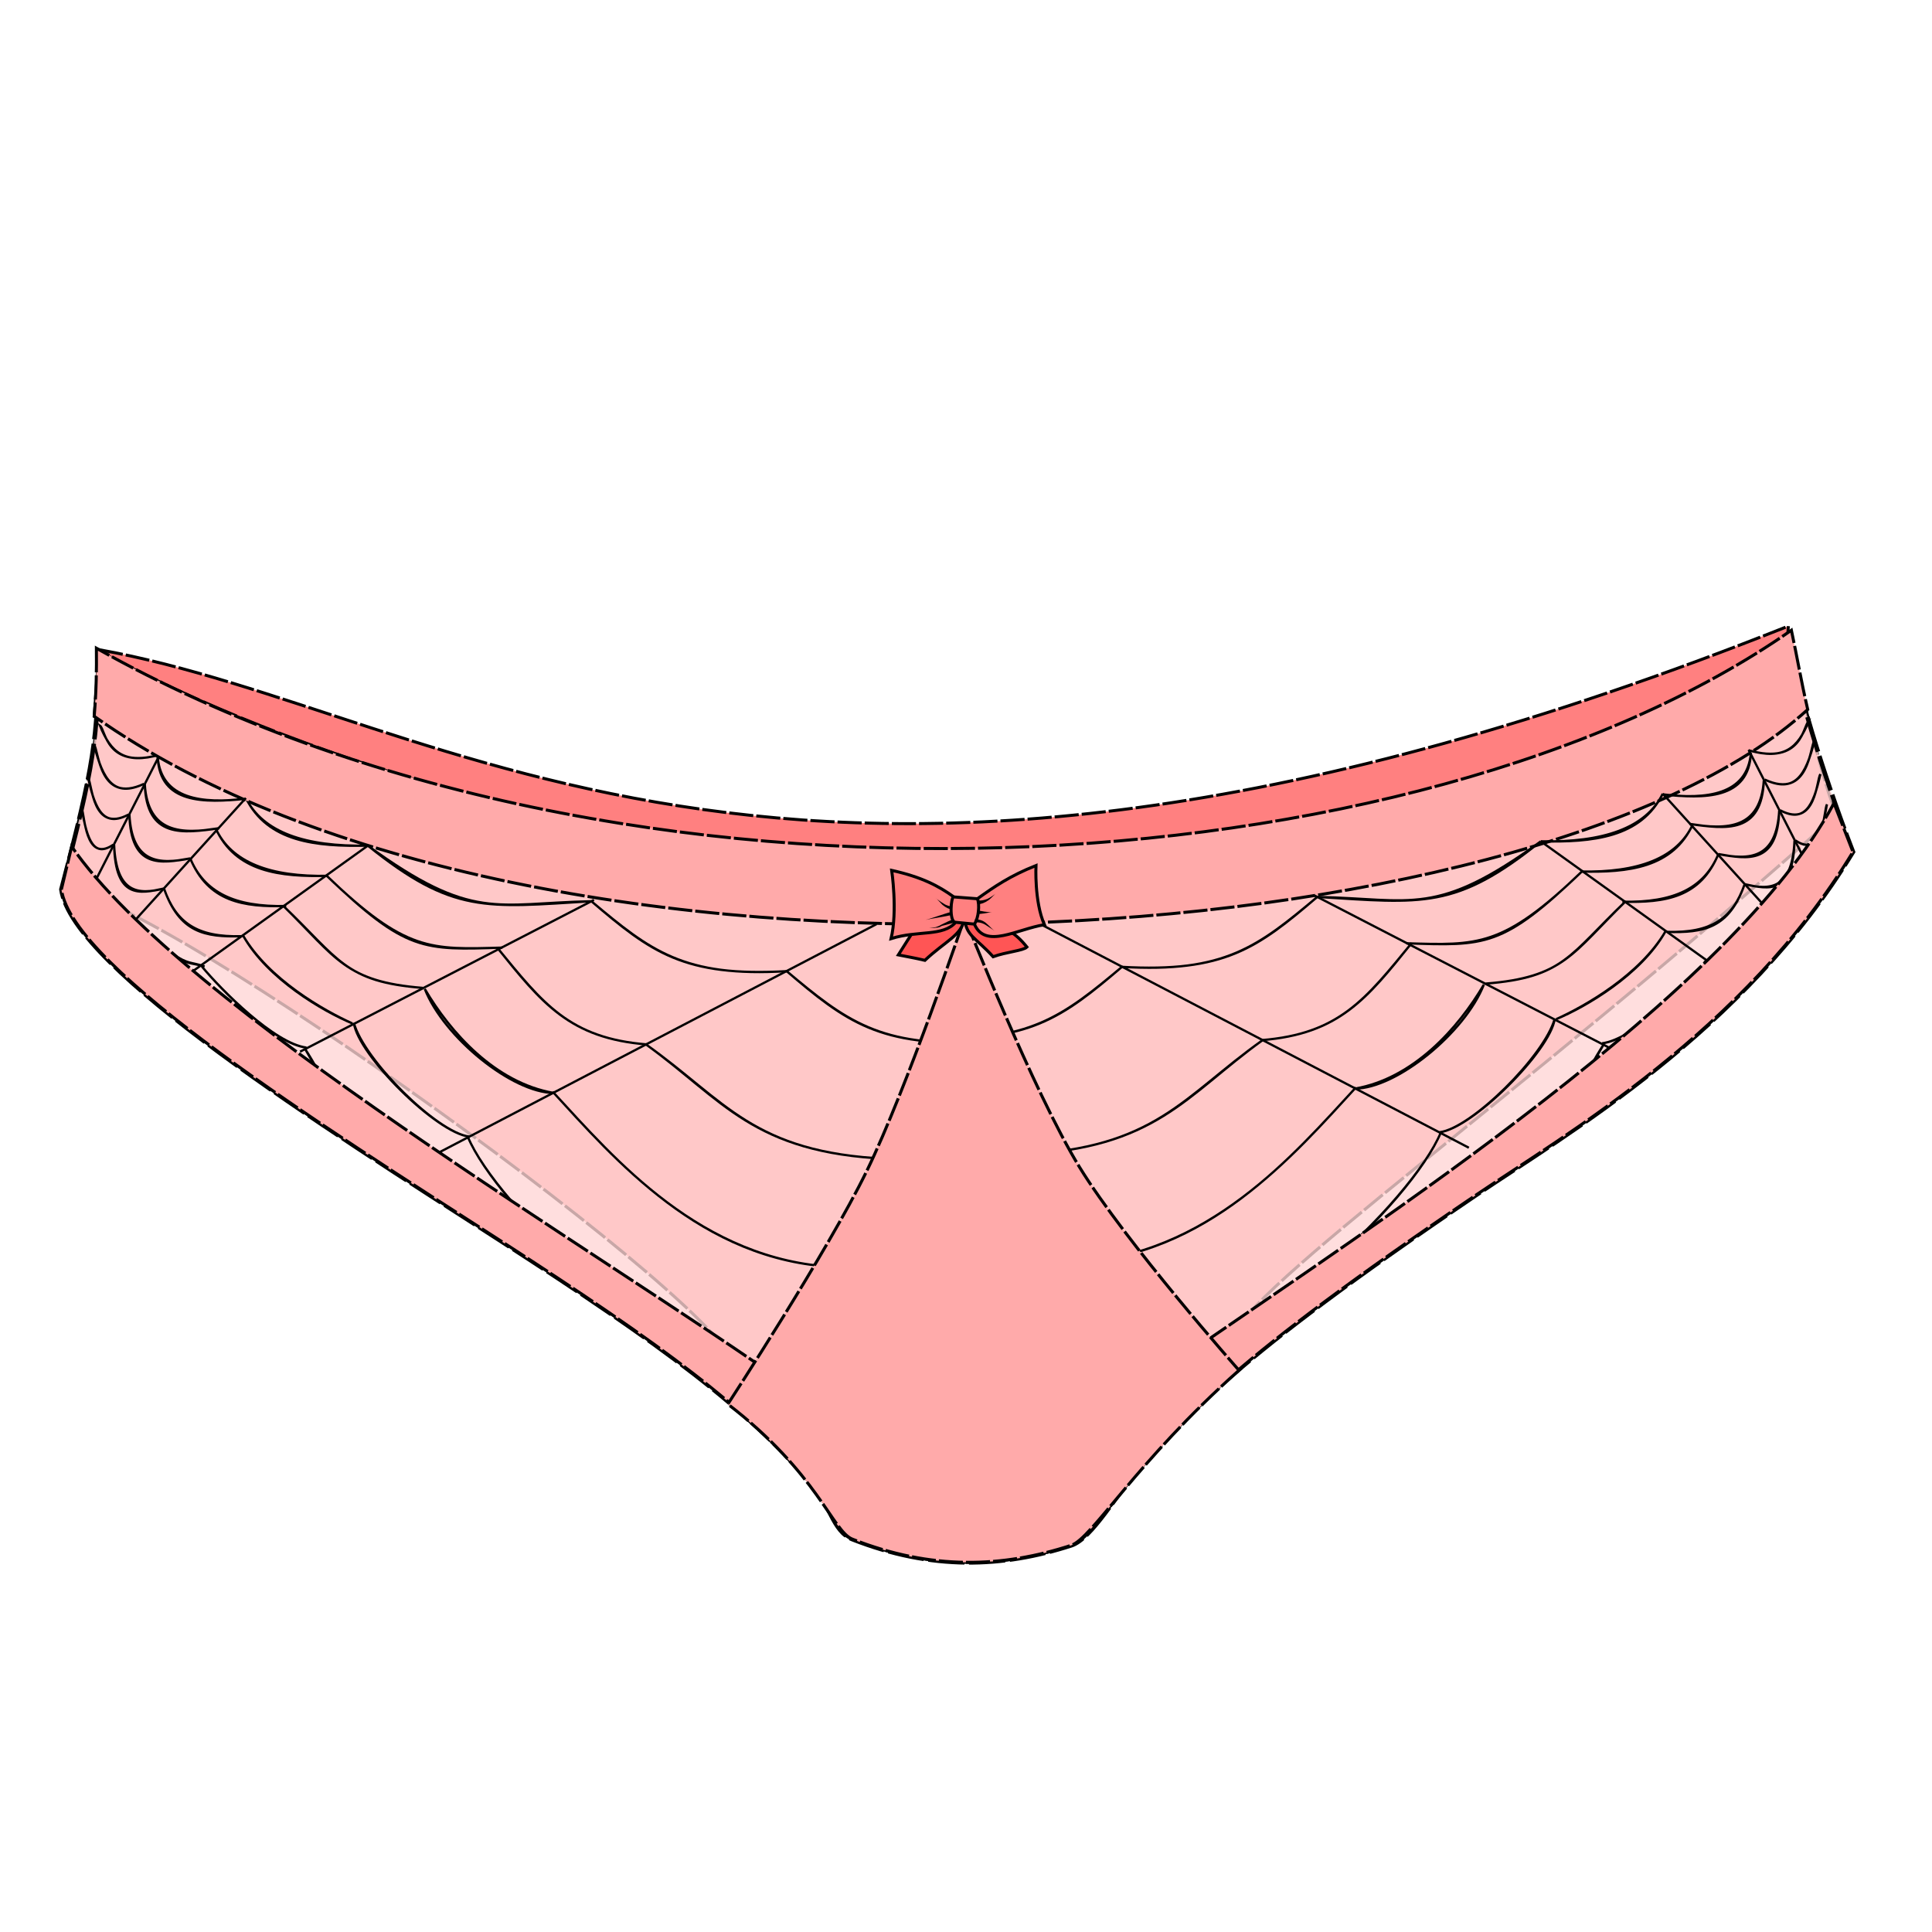 <?xml version="1.0" encoding="UTF-8" standalone="no"?>
<!-- Created with Inkscape (http://www.inkscape.org/) -->

<svg
   xmlns:osb="http://www.openswatchbook.org/uri/2009/osb"
   xmlns:dc="http://purl.org/dc/elements/1.1/"
   xmlns:cc="http://creativecommons.org/ns#"
   xmlns:rdf="http://www.w3.org/1999/02/22-rdf-syntax-ns#"
   xmlns:svg="http://www.w3.org/2000/svg"
   xmlns="http://www.w3.org/2000/svg"
   xmlns:sodipodi="http://sodipodi.sourceforge.net/DTD/sodipodi-0.dtd"
   xmlns:inkscape="http://www.inkscape.org/namespaces/inkscape"
   viewBox="0 0 256 256"
   id="svg4166"
   version="1.1"
   inkscape:version="0.92.3 (2405546, 2018-03-11)"
   sodipodi:docname="groin_spider_lace_panties.svg"
   inkscape:export-filename="G:\Games\WM\Resources\Fonts\Trainer\Lilith's Throne\groin__spider_lace_panties.png"
   inkscape:export-xdpi="96"
   inkscape:export-ydpi="96">
  <style
     id="style3">
    svg { cursor: default; }
  </style>
  <defs
     id="defs4168">
    <linearGradient
       id="linearGradient900"
       osb:paint="solid">
      <stop
         style="stop-color:#ffd5d5;stop-opacity:1;"
         offset="0"
         id="stop898" />
    </linearGradient>
    <inkscape:path-effect
       effect="powerstroke"
       id="path-effect4202"
       is_visible="true"
       offset_points="0,0.5"
       sort_points="true"
       interpolator_type="Linear"
       interpolator_beta="0.2"
       start_linecap_type="zerowidth"
       linejoin_type="round"
       miter_limit="4"
       end_linecap_type="zerowidth"
       cusp_linecap_type="round" />
    <inkscape:path-effect
       effect="powerstroke"
       id="path-effect4460-7-7"
       is_visible="true"
       offset_points="0,0.214"
       sort_points="true"
       interpolator_type="CubicBezierJohan"
       interpolator_beta="0.2"
       start_linecap_type="zerowidth"
       linejoin_type="round"
       miter_limit="4"
       end_linecap_type="zerowidth"
       cusp_linecap_type="round" />
    <inkscape:path-effect
       effect="powerstroke"
       id="path-effect4464-1"
       is_visible="true"
       offset_points="0,0.214"
       sort_points="true"
       interpolator_type="CubicBezierJohan"
       interpolator_beta="0.2"
       start_linecap_type="zerowidth"
       linejoin_type="round"
       miter_limit="4"
       end_linecap_type="zerowidth"
       cusp_linecap_type="round" />
    <inkscape:path-effect
       effect="powerstroke"
       id="path-effect4460-4"
       is_visible="true"
       offset_points="0,0.214"
       sort_points="true"
       interpolator_type="CubicBezierJohan"
       interpolator_beta="0.2"
       start_linecap_type="zerowidth"
       linejoin_type="round"
       miter_limit="4"
       end_linecap_type="zerowidth"
       cusp_linecap_type="round" />
    <inkscape:path-effect
       effect="powerstroke"
       id="path-effect4456-2"
       is_visible="true"
       offset_points="0,0.214"
       sort_points="true"
       interpolator_type="CubicBezierJohan"
       interpolator_beta="0.2"
       start_linecap_type="zerowidth"
       linejoin_type="round"
       miter_limit="4"
       end_linecap_type="zerowidth"
       cusp_linecap_type="round" />
    <inkscape:path-effect
       effect="powerstroke"
       id="path-effect4452-1"
       is_visible="true"
       offset_points="0,0.214"
       sort_points="true"
       interpolator_type="CubicBezierJohan"
       interpolator_beta="0.2"
       start_linecap_type="zerowidth"
       linejoin_type="round"
       miter_limit="4"
       end_linecap_type="zerowidth"
       cusp_linecap_type="round" />
    <inkscape:path-effect
       effect="powerstroke"
       id="path-effect4448-1"
       is_visible="true"
       offset_points="0,0.214"
       sort_points="true"
       interpolator_type="CubicBezierJohan"
       interpolator_beta="0.2"
       start_linecap_type="zerowidth"
       linejoin_type="round"
       miter_limit="4"
       end_linecap_type="zerowidth"
       cusp_linecap_type="round" />
  </defs>
  <sodipodi:namedview
     id="base"
     pagecolor="#ffffff"
     bordercolor="#666666"
     borderopacity="1.0"
     inkscape:pageopacity="0.0"
     inkscape:pageshadow="2"
     inkscape:zoom="2.8"
     inkscape:cx="133.81442"
     inkscape:cy="85.980855"
     inkscape:document-units="px"
     inkscape:current-layer="layer1"
     showgrid="false"
     units="px"
     inkscape:window-width="1366"
     inkscape:window-height="745"
     inkscape:window-x="-8"
     inkscape:window-y="-8"
     inkscape:window-maximized="1"
     inkscape:snap-nodes="false" />
  <g
     inkscape:label="Layer 1"
     inkscape:groupmode="layer"
     id="layer1"
     transform="translate(0,-796.362)"
     style="display:inline">
    <path
       style="fill:#ff8080;fill-opacity:0.784;fill-rule:evenodd;stroke:#000000;stroke-width:0.4;stroke-linecap:butt;stroke-linejoin:miter;stroke-miterlimit:4;stroke-dasharray:3.2, 0.4;stroke-dashoffset:0;stroke-opacity:1"
       d="m 8.214,913.969 c 13.143,1.08 89.589,56.189 89.457,64.085 l 65.119,-3.815 c 3.107,-7.985 37.068,-31.135 80.602,-69.913 -1.861,-4.374 -3.033,-10.125 -4.464,-15.357 -87.041,45.68 -177.737,25.245 -225.841,1.178 -0.802,8.528 -2.947,16.098 -4.874,23.822 z"
       id="path4205"
       inkscape:connector-curvature="0"
       sodipodi:nodetypes="ccccccc" />
    <path
       style="fill:#ff8080;fill-rule:evenodd;stroke:#000000;stroke-width:0.4;stroke-linecap:butt;stroke-linejoin:miter;stroke-miterlimit:4;stroke-dasharray:3.2, 0.4;stroke-dashoffset:0;stroke-opacity:1"
       d="m 13.125,882.451 c 46.529,8.312 92.285,49.193 223.839,-3.125 l -0.536,8.571 C 170.113,928.276 92.609,924.22 12.485,891.274 Z"
       id="path4159"
       inkscape:connector-curvature="0"
       sodipodi:nodetypes="ccccc" />
    <path
       style="fill:#ffd5d5;fill-opacity:0.784;fill-rule:evenodd;stroke:#000000;stroke-width:0.6;stroke-linecap:butt;stroke-linejoin:miter;stroke-miterlimit:4;stroke-dasharray:4.8, 0.6;stroke-opacity:1;stroke-dashoffset:0"
       d="m 236.696,880.942 c 1.778,7.135 4.361,16.708 8.833,28.301 -14.465,23.828 -38.062,37.412 -50.038,45.527 -33.005,22.363 -37.6,28.68 -44.532,36.204 -2.938,3.201 -6.267,9.258 -9.011,10.15 -9.101,2.957 -18.464,3.333 -29.016,-0.82 -2.618,-1.03 -3.043,-4.873 -5.327,-7.261 C 98.745,982.804 88.565,975.107 65.913,960.503 43.266,945.903 9.574,924.753 8.136,914.209 c 4.344,-16.579 4.825,-19.814 4.933,-31.479 26.619,14.314 63.074,24.771 93.932,27.376 28.059,2.369 50.625,-2.281 73.613,-6.316 28.078,-4.928 49.681,-13.35 56.082,-22.848 z"
       id="path4196"
       inkscape:connector-curvature="0"
       sodipodi:nodetypes="ccscsscsccssc" />
    <path
       style="fill:none;stroke:#000000;stroke-width:0.3;stroke-linecap:butt;stroke-linejoin:miter;stroke-miterlimit:4;stroke-dasharray:none;stroke-opacity:1"
       d="m 48.74,908.415 c 13.888,10.088 16.981,7.632 29.575,7.367 -13.911,0.859 -18.31,1.7 -29.575,-7.367 z"
       id="path858"
       inkscape:connector-curvature="0"
       sodipodi:nodetypes="ccc" />
    <path
       style="fill:none;stroke:#000000;stroke-width:0.3;stroke-linecap:butt;stroke-linejoin:miter;stroke-opacity:1;stroke-miterlimit:4;stroke-dasharray:none"
       d="m 32.577,902.102 c 2.902,5.833 9.273,6.462 16.162,6.313 -8.3,0.161 -13.921,-1.762 -16.162,-6.313 z"
       id="path860"
       inkscape:connector-curvature="0"
       sodipodi:nodetypes="ccc" />
    <path
       style="fill:none;stroke:#000000;stroke-width:0.3;stroke-linecap:butt;stroke-linejoin:miter;stroke-miterlimit:4;stroke-dasharray:none;stroke-opacity:1"
       d="m 20.898,896.707 c 0.484,5.557 5.877,6.202 11.68,5.486 -5.541,0.594 -11.398,0.684 -11.68,-5.486 z"
       id="path862"
       inkscape:connector-curvature="0"
       sodipodi:nodetypes="ccc" />
    <path
       style="fill:none;stroke:#000000;stroke-width:0.3;stroke-linecap:butt;stroke-linejoin:miter;stroke-opacity:1;stroke-miterlimit:4;stroke-dasharray:none"
       d="m 13.243,892.513 c 1.427,3.494 3.186,5.206 7.97,3.837 -7.161,2.045 -7.207,-3.307 -7.97,-3.837 z"
       id="path864"
       inkscape:connector-curvature="0"
       sodipodi:nodetypes="ccc" />
    <path
       style="fill:none;stroke:#000000;stroke-width:0.3;stroke-linecap:butt;stroke-linejoin:miter;stroke-opacity:1;stroke-miterlimit:4;stroke-dasharray:none"
       d="m 12.759,912.836 8.448,-16.543 v 0 z"
       id="path850"
       inkscape:connector-curvature="0" />
    <path
       sodipodi:nodetypes="ccc"
       inkscape:connector-curvature="0"
       id="path898"
       d="m 58.273,949.016 57.879,-30.21 z"
       style="fill:none;stroke:#000000;stroke-width:0.3;stroke-linecap:butt;stroke-linejoin:miter;stroke-opacity:1;stroke-miterlimit:4;stroke-dasharray:none" />
    <path
       sodipodi:nodetypes="ccc"
       inkscape:connector-curvature="0"
       id="path912"
       d="m 73.237,941.022 c 8.305,8.994 19.702,22.433 37.472,23.223 -17.788,-0.822 -29.327,-14.358 -37.472,-23.223 z"
       style="fill:none;stroke:#000000;stroke-width:0.3;stroke-linecap:butt;stroke-linejoin:miter;stroke-opacity:1;stroke-miterlimit:4;stroke-dasharray:none" />
    <path
       style="fill:none;stroke:#000000;stroke-width:0.3;stroke-linecap:butt;stroke-linejoin:miter;stroke-opacity:1;stroke-miterlimit:4;stroke-dasharray:none"
       d="m 85.615,934.769 c 10.199,7.353 14.146,14.351 31.916,15.142 -17.788,-0.822 -21.372,-7.666 -31.916,-15.142 z"
       id="path910"
       inkscape:connector-curvature="0"
       sodipodi:nodetypes="ccc" />
    <path
       style="fill:none;stroke:#000000;stroke-width:0.3;stroke-linecap:butt;stroke-linejoin:miter;stroke-miterlimit:4;stroke-dasharray:none;stroke-opacity:1"
       d="m 104.183,925.002 c 7.953,6.805 12.498,10.158 26.102,9.387 -13.716,0.841 -18.316,-2.874 -26.102,-9.387 z"
       id="path908"
       inkscape:connector-curvature="0"
       sodipodi:nodetypes="ccc" />
    <path
       style="fill:none;stroke:#000000;stroke-width:0.3;stroke-linecap:butt;stroke-linejoin:miter;stroke-opacity:1;stroke-miterlimit:4;stroke-dasharray:none"
       d="m 40.406,935.315 c 5.679,9.709 6.635,14.573 16.136,14.308 -10.494,0.859 -10.921,-6.251 -16.136,-14.308 z"
       id="path902"
       inkscape:connector-curvature="0"
       sodipodi:nodetypes="ccc" />
    <path
       style="fill:none;stroke:#000000;stroke-width:0.3;stroke-linecap:butt;stroke-linejoin:miter;stroke-opacity:1;stroke-miterlimit:4;stroke-dasharray:none"
       d="m 22.812,922.745 c 2.261,1.458 2.282,1.016 4.302,1.671 -2.062,-0.553 -2.134,-0.155 -4.302,-1.671 z"
       id="path886"
       inkscape:connector-curvature="0"
       sodipodi:nodetypes="ccc" />
    <path
       style="fill:none;stroke:#000000;stroke-width:0.3;stroke-linecap:butt;stroke-linejoin:miter;stroke-opacity:1;stroke-miterlimit:4;stroke-dasharray:none"
       d="m 26.738,924.415 c 2.601,3.124 9.626,10.221 13.877,10.76 -4.319,-0.481 -11.402,-7.764 -13.877,-10.76 z"
       id="path894"
       inkscape:connector-curvature="0"
       sodipodi:nodetypes="ccc" />
    <path
       style="fill:none;stroke:#000000;stroke-width:0.3;stroke-linecap:butt;stroke-linejoin:miter;stroke-miterlimit:4;stroke-dasharray:none;stroke-opacity:1"
       d="m 61.999,947.02 c 3.759,8.994 25.131,30.451 42.902,31.242 -17.824,-0.826 -39.275,-22.524 -42.902,-31.242 z"
       id="path914"
       inkscape:connector-curvature="0"
       sodipodi:nodetypes="ccc" />
    <path
       style="fill:#ffaaaa;fill-rule:evenodd;stroke:#000000;stroke-width:0.4;stroke-linecap:butt;stroke-linejoin:miter;stroke-miterlimit:4;stroke-dasharray:3.2, 0.4;stroke-dashoffset:0;stroke-opacity:1"
       d="m 12.773,882.251 c 0.029,2.873 -0.001,5.519 -0.288,9.024 58.624,41.447 191.028,32 227.047,-0.901 -0.916,-3.97 -1.419,-7.066 -2.164,-10.505 -49.021,34.304 -154.656,41.729 -224.595,2.382 z"
       id="path4157"
       inkscape:connector-curvature="0"
       sodipodi:nodetypes="ccccc" />
    <path
       sodipodi:nodetypes="ccc"
       inkscape:connector-curvature="0"
       id="path916"
       d="m 204.164,907.844 c -13.888,10.088 -16.981,7.632 -29.575,7.367 13.911,0.859 18.31,1.7 29.575,-7.367 z"
       style="fill:none;stroke:#000000;stroke-width:0.3;stroke-linecap:butt;stroke-linejoin:miter;stroke-miterlimit:4;stroke-dasharray:none;stroke-opacity:1" />
    <path
       sodipodi:nodetypes="ccc"
       inkscape:connector-curvature="0"
       id="path918"
       d="m 220.326,901.531 c -2.902,5.833 -9.273,6.462 -16.162,6.313 8.3,0.161 13.921,-1.762 16.162,-6.313 z"
       style="fill:none;stroke:#000000;stroke-width:0.3;stroke-linecap:butt;stroke-linejoin:miter;stroke-miterlimit:4;stroke-dasharray:none;stroke-opacity:1" />
    <path
       style="fill:none;stroke:#000000;stroke-width:0.3;stroke-linecap:butt;stroke-linejoin:miter;stroke-opacity:1;stroke-miterlimit:4;stroke-dasharray:none"
       d="M 39.764,935.713 78.702,915.604 Z"
       id="path844"
       inkscape:connector-curvature="0"
       sodipodi:nodetypes="ccc" />
    <path
       style="fill:none;stroke:#000000;stroke-width:0.3;stroke-linecap:butt;stroke-linejoin:miter;stroke-opacity:1;stroke-miterlimit:4;stroke-dasharray:none"
       d="M 25.506,925.083 48.74,908.415 Z"
       id="path846"
       inkscape:connector-curvature="0" />
    <path
       style="fill:none;stroke:#000000;stroke-width:0.3;stroke-linecap:butt;stroke-linejoin:miter;stroke-opacity:1;stroke-miterlimit:4;stroke-dasharray:none"
       d="M 17.93,918.264 32.577,902.102 Z"
       id="path848"
       inkscape:connector-curvature="0" />
    <path
       sodipodi:nodetypes="ccc"
       inkscape:connector-curvature="0"
       id="path868"
       d="m 12.458,895.017 c 1.184,4.746 2.644,7.071 6.615,5.211 -5.943,2.777 -5.982,-4.492 -6.615,-5.211 z"
       style="fill:none;stroke:#000000;stroke-width:0.3;stroke-linecap:butt;stroke-linejoin:miter;stroke-opacity:1;stroke-miterlimit:4;stroke-dasharray:none" />
    <path
       style="fill:none;stroke:#000000;stroke-width:0.3;stroke-linecap:butt;stroke-linejoin:miter;stroke-opacity:1;stroke-miterlimit:4;stroke-dasharray:none"
       d="m 11.699,899.527 c 0.956,4.341 2.134,6.469 5.339,4.767 -4.797,2.54 -4.827,-4.109 -5.339,-4.767 z"
       id="path870"
       inkscape:connector-curvature="0"
       sodipodi:nodetypes="ccc" />
    <path
       sodipodi:nodetypes="ccc"
       inkscape:connector-curvature="0"
       id="path872"
       d="m 10.829,903.527 c 0.748,4.341 1.67,6.469 4.177,4.767 -3.753,2.54 -3.777,-4.109 -4.177,-4.767 z"
       style="fill:none;stroke:#000000;stroke-width:0.3;stroke-linecap:butt;stroke-linejoin:miter;stroke-opacity:1;stroke-miterlimit:4;stroke-dasharray:none" />
    <path
       sodipodi:nodetypes="ccc"
       inkscape:connector-curvature="0"
       id="path874"
       d="m 19.184,900.294 c 0.419,6.479 4.82,6.643 9.851,5.808 -4.803,0.693 -9.606,1.386 -9.851,-5.808 z"
       style="fill:none;stroke:#000000;stroke-width:0.3;stroke-linecap:butt;stroke-linejoin:miter;stroke-opacity:1;stroke-miterlimit:4;stroke-dasharray:none" />
    <path
       style="fill:none;stroke:#000000;stroke-width:0.3;stroke-linecap:butt;stroke-linejoin:miter;stroke-opacity:1;stroke-miterlimit:4;stroke-dasharray:none"
       d="m 17.146,904.294 c 0.343,6.479 3.942,6.643 8.056,5.808 -3.928,0.693 -7.856,1.386 -8.056,-5.808 z"
       id="path876"
       inkscape:connector-curvature="0"
       sodipodi:nodetypes="ccc" />
    <path
       sodipodi:nodetypes="ccc"
       inkscape:connector-curvature="0"
       id="path878"
       d="m 15.12,908.294 c 0.28,6.479 3.216,6.643 6.572,5.808 -3.204,0.693 -6.409,1.386 -6.572,-5.808 z"
       style="fill:none;stroke:#000000;stroke-width:0.3;stroke-linecap:butt;stroke-linejoin:miter;stroke-opacity:1;stroke-miterlimit:4;stroke-dasharray:none" />
    <path
       sodipodi:nodetypes="ccc"
       inkscape:connector-curvature="0"
       id="path880"
       d="m 28.565,906.102 c 2.676,5.833 8.551,6.462 14.903,6.313 -7.654,0.161 -12.837,-1.762 -14.903,-6.313 z"
       style="fill:none;stroke:#000000;stroke-width:0.3;stroke-linecap:butt;stroke-linejoin:miter;stroke-opacity:1;stroke-miterlimit:4;stroke-dasharray:none" />
    <path
       style="fill:none;stroke:#000000;stroke-width:0.3;stroke-linecap:butt;stroke-linejoin:miter;stroke-miterlimit:4;stroke-dasharray:none;stroke-opacity:1"
       d="m 25.181,910.039 c 2.401,5.833 7.042,6.525 12.743,6.377 -6.869,0.161 -10.888,-1.825 -12.743,-6.377 z"
       id="path882"
       inkscape:connector-curvature="0"
       sodipodi:nodetypes="ccc" />
    <path
       sodipodi:nodetypes="ccc"
       inkscape:connector-curvature="0"
       id="path884"
       d="m 21.731,914.102 c 2.062,5.833 5.39,6.462 10.286,6.313 -5.899,0.161 -8.693,-1.762 -10.286,-6.313 z"
       style="fill:none;stroke:#000000;stroke-width:0.3;stroke-linecap:butt;stroke-linejoin:miter;stroke-miterlimit:4;stroke-dasharray:none;stroke-opacity:1" />
    <path
       sodipodi:nodetypes="ccc"
       inkscape:connector-curvature="0"
       id="path888"
       d="m 43.299,912.415 c 10.477,10.088 13.769,9.775 23.27,9.51 -10.494,0.353 -12.752,0.567 -23.27,-9.51 z"
       style="fill:none;stroke:#000000;stroke-width:0.3;stroke-linecap:butt;stroke-linejoin:miter;stroke-miterlimit:4;stroke-dasharray:none;stroke-opacity:1" />
    <path
       style="fill:none;stroke:#000000;stroke-width:0.3;stroke-linecap:butt;stroke-linejoin:miter;stroke-miterlimit:4;stroke-dasharray:none;stroke-opacity:1"
       d="m 37.491,916.352 c 7.438,7.1 8.22,10.121 18.541,10.912 -10.331,-0.822 -11.407,-3.941 -18.541,-10.912 z"
       id="path890"
       inkscape:connector-curvature="0"
       sodipodi:nodetypes="ccc" />
    <path
       sodipodi:nodetypes="ccc"
       inkscape:connector-curvature="0"
       id="path892"
       d="m 32.223,920.352 c 3.211,5.713 10.593,10.017 14.482,11.626 -3.851,-1.731 -11.099,-5.863 -14.482,-11.626 z"
       style="fill:none;stroke:#000000;stroke-width:0.3;stroke-linecap:butt;stroke-linejoin:miter;stroke-miterlimit:4;stroke-dasharray:none;stroke-opacity:1" />
    <path
       sodipodi:nodetypes="ccc"
       inkscape:connector-curvature="0"
       id="path896"
       d="m 46.889,931.91 c 1.338,4.891 11.015,14.515 15.266,15.053 C 57.835,946.483 47.469,936.169 46.889,931.91 Z"
       style="fill:none;stroke:#000000;stroke-width:0.3;stroke-linecap:butt;stroke-linejoin:miter;stroke-miterlimit:4;stroke-dasharray:none;stroke-opacity:1" />
    <path
       sodipodi:nodetypes="ccc"
       inkscape:connector-curvature="0"
       id="path900"
       d="m 78.361,915.784 c 7.953,6.805 12.309,10.031 25.913,9.261 -13.716,0.841 -18.126,-2.747 -25.913,-9.261 z"
       style="fill:none;stroke:#000000;stroke-width:0.3;stroke-linecap:butt;stroke-linejoin:miter;stroke-miterlimit:4;stroke-dasharray:none;stroke-opacity:1" />
    <path
       sodipodi:nodetypes="ccc"
       inkscape:connector-curvature="0"
       id="path904"
       d="m 65.85,921.89 c 5.923,7.353 9.609,12.079 19.93,12.869 -10.331,-0.822 -13.806,-5.393 -19.93,-12.869 z"
       style="fill:none;stroke:#000000;stroke-width:0.3;stroke-linecap:butt;stroke-linejoin:miter;stroke-opacity:1;stroke-miterlimit:4;stroke-dasharray:none" />
    <path
       style="fill:none;stroke:#000000;stroke-width:0.3;stroke-linecap:butt;stroke-linejoin:miter;stroke-miterlimit:4;stroke-dasharray:none;stroke-opacity:1"
       d="m 56.288,927.405 c 2.52,6.404 11.593,13.751 17.07,13.773 -7.765,-1.352 -13.687,-8.01 -17.07,-13.773 z"
       id="path906"
       inkscape:connector-curvature="0"
       sodipodi:nodetypes="ccc" />
    <path
       sodipodi:nodetypes="ccc"
       inkscape:connector-curvature="0"
       id="path920"
       d="m 232.006,896.135 c -0.484,5.557 -5.877,6.202 -11.68,5.486 5.541,0.594 11.398,0.684 11.68,-5.486 z"
       style="fill:none;stroke:#000000;stroke-width:0.3;stroke-linecap:butt;stroke-linejoin:miter;stroke-miterlimit:4;stroke-dasharray:none;stroke-opacity:1" />
    <path
       sodipodi:nodetypes="ccc"
       inkscape:connector-curvature="0"
       id="path922"
       d="m 239.661,891.942 c -1.427,3.494 -3.186,5.206 -7.97,3.837 7.161,2.045 7.207,-3.307 7.97,-3.837 z"
       style="fill:none;stroke:#000000;stroke-width:0.3;stroke-linecap:butt;stroke-linejoin:miter;stroke-miterlimit:4;stroke-dasharray:none;stroke-opacity:1" />
    <path
       inkscape:connector-curvature="0"
       id="path924"
       d="m 240.145,912.264 -8.448,-16.543 v 0 z"
       style="fill:none;stroke:#000000;stroke-width:0.3;stroke-linecap:butt;stroke-linejoin:miter;stroke-miterlimit:4;stroke-dasharray:none;stroke-opacity:1" />
    <path
       style="fill:none;stroke:#000000;stroke-width:0.3;stroke-linecap:butt;stroke-linejoin:miter;stroke-miterlimit:4;stroke-dasharray:none;stroke-opacity:1"
       d="m 194.631,948.445 -57.879,-30.21 z"
       id="path926"
       inkscape:connector-curvature="0"
       sodipodi:nodetypes="ccc" />
    <path
       style="fill:none;stroke:#000000;stroke-width:0.3;stroke-linecap:butt;stroke-linejoin:miter;stroke-miterlimit:4;stroke-dasharray:none;stroke-opacity:1"
       d="m 179.667,940.451 c -8.305,8.994 -19.702,22.433 -37.472,23.223 17.788,-0.822 29.327,-14.358 37.472,-23.223 z"
       id="path928"
       inkscape:connector-curvature="0"
       sodipodi:nodetypes="ccc" />
    <path
       sodipodi:nodetypes="ccc"
       inkscape:connector-curvature="0"
       id="path930"
       d="m 167.289,934.198 c -10.199,7.353 -14.146,14.351 -31.916,15.142 17.788,-0.822 21.372,-7.666 31.916,-15.142 z"
       style="fill:none;stroke:#000000;stroke-width:0.3;stroke-linecap:butt;stroke-linejoin:miter;stroke-miterlimit:4;stroke-dasharray:none;stroke-opacity:1" />
    <path
       sodipodi:nodetypes="ccc"
       inkscape:connector-curvature="0"
       id="path932"
       d="m 148.721,924.43 c -7.953,6.805 -12.498,10.158 -26.102,9.387 13.716,0.841 18.316,-2.874 26.102,-9.387 z"
       style="fill:none;stroke:#000000;stroke-width:0.3;stroke-linecap:butt;stroke-linejoin:miter;stroke-miterlimit:4;stroke-dasharray:none;stroke-opacity:1" />
    <path
       sodipodi:nodetypes="ccc"
       inkscape:connector-curvature="0"
       id="path934"
       d="m 212.498,934.744 c -5.679,9.709 -6.635,14.573 -16.136,14.308 10.494,0.859 10.921,-6.251 16.136,-14.308 z"
       style="fill:none;stroke:#000000;stroke-width:0.3;stroke-linecap:butt;stroke-linejoin:miter;stroke-miterlimit:4;stroke-dasharray:none;stroke-opacity:1" />
    <path
       sodipodi:nodetypes="ccc"
       inkscape:connector-curvature="0"
       id="path936"
       d="m 230.091,922.173 c -2.261,1.458 -2.282,1.016 -4.302,1.671 2.062,-0.553 2.134,-0.155 4.302,-1.671 z"
       style="fill:none;stroke:#000000;stroke-width:0.3;stroke-linecap:butt;stroke-linejoin:miter;stroke-miterlimit:4;stroke-dasharray:none;stroke-opacity:1" />
    <path
       sodipodi:nodetypes="ccc"
       inkscape:connector-curvature="0"
       id="path938"
       d="m 226.166,923.844 c -2.601,3.124 -9.626,10.221 -13.877,10.76 4.319,-0.481 11.402,-7.764 13.877,-10.76 z"
       style="fill:none;stroke:#000000;stroke-width:0.3;stroke-linecap:butt;stroke-linejoin:miter;stroke-miterlimit:4;stroke-dasharray:none;stroke-opacity:1" />
    <path
       sodipodi:nodetypes="ccc"
       inkscape:connector-curvature="0"
       id="path940"
       d="m 190.905,946.448 c -3.759,8.994 -25.131,30.451 -42.902,31.242 17.824,-0.826 39.275,-22.524 42.902,-31.242 z"
       style="fill:none;stroke:#000000;stroke-width:0.3;stroke-linecap:butt;stroke-linejoin:miter;stroke-miterlimit:4;stroke-dasharray:none;stroke-opacity:1" />
    <path
       sodipodi:nodetypes="ccc"
       inkscape:connector-curvature="0"
       id="path942"
       d="M 213.14,935.141 174.202,915.032 Z"
       style="fill:none;stroke:#000000;stroke-width:0.3;stroke-linecap:butt;stroke-linejoin:miter;stroke-miterlimit:4;stroke-dasharray:none;stroke-opacity:1" />
    <path
       inkscape:connector-curvature="0"
       id="path944"
       d="M 227.398,924.512 204.164,907.844 Z"
       style="fill:none;stroke:#000000;stroke-width:0.3;stroke-linecap:butt;stroke-linejoin:miter;stroke-miterlimit:4;stroke-dasharray:none;stroke-opacity:1" />
    <path
       inkscape:connector-curvature="0"
       id="path946"
       d="M 234.974,917.693 220.326,901.531 Z"
       style="fill:none;stroke:#000000;stroke-width:0.3;stroke-linecap:butt;stroke-linejoin:miter;stroke-miterlimit:4;stroke-dasharray:none;stroke-opacity:1" />
    <path
       style="fill:none;stroke:#000000;stroke-width:0.3;stroke-linecap:butt;stroke-linejoin:miter;stroke-miterlimit:4;stroke-dasharray:none;stroke-opacity:1"
       d="m 240.446,894.446 c -1.184,4.746 -2.644,7.071 -6.615,5.211 5.943,2.777 5.982,-4.492 6.615,-5.211 z"
       id="path948"
       inkscape:connector-curvature="0"
       sodipodi:nodetypes="ccc" />
    <path
       sodipodi:nodetypes="ccc"
       inkscape:connector-curvature="0"
       id="path950"
       d="m 241.205,898.955 c -0.956,4.341 -2.134,6.469 -5.339,4.767 4.797,2.54 4.827,-4.109 5.339,-4.767 z"
       style="fill:none;stroke:#000000;stroke-width:0.3;stroke-linecap:butt;stroke-linejoin:miter;stroke-miterlimit:4;stroke-dasharray:none;stroke-opacity:1" />
    <path
       style="fill:none;stroke:#000000;stroke-width:0.3;stroke-linecap:butt;stroke-linejoin:miter;stroke-miterlimit:4;stroke-dasharray:none;stroke-opacity:1"
       d="m 242.075,902.955 c -0.748,4.341 -1.67,6.469 -4.177,4.767 3.753,2.54 3.777,-4.109 4.177,-4.767 z"
       id="path952"
       inkscape:connector-curvature="0"
       sodipodi:nodetypes="ccc" />
    <path
       style="fill:none;stroke:#000000;stroke-width:0.3;stroke-linecap:butt;stroke-linejoin:miter;stroke-miterlimit:4;stroke-dasharray:none;stroke-opacity:1"
       d="m 233.72,899.722 c -0.419,6.479 -4.82,6.643 -9.851,5.808 4.803,0.693 9.606,1.386 9.851,-5.808 z"
       id="path954"
       inkscape:connector-curvature="0"
       sodipodi:nodetypes="ccc" />
    <path
       sodipodi:nodetypes="ccc"
       inkscape:connector-curvature="0"
       id="path956"
       d="m 235.758,903.722 c -0.343,6.479 -3.942,6.643 -8.056,5.808 3.928,0.693 7.856,1.386 8.056,-5.808 z"
       style="fill:none;stroke:#000000;stroke-width:0.3;stroke-linecap:butt;stroke-linejoin:miter;stroke-miterlimit:4;stroke-dasharray:none;stroke-opacity:1" />
    <path
       style="fill:none;stroke:#000000;stroke-width:0.3;stroke-linecap:butt;stroke-linejoin:miter;stroke-miterlimit:4;stroke-dasharray:none;stroke-opacity:1"
       d="m 237.784,907.722 c -0.28,6.479 -3.216,6.643 -6.572,5.808 3.204,0.693 6.409,1.386 6.572,-5.808 z"
       id="path958"
       inkscape:connector-curvature="0"
       sodipodi:nodetypes="ccc" />
    <path
       style="fill:none;stroke:#000000;stroke-width:0.3;stroke-linecap:butt;stroke-linejoin:miter;stroke-miterlimit:4;stroke-dasharray:none;stroke-opacity:1"
       d="m 224.339,905.531 c -2.676,5.833 -8.551,6.462 -14.903,6.313 7.654,0.161 12.837,-1.762 14.903,-6.313 z"
       id="path960"
       inkscape:connector-curvature="0"
       sodipodi:nodetypes="ccc" />
    <path
       sodipodi:nodetypes="ccc"
       inkscape:connector-curvature="0"
       id="path962"
       d="m 227.723,909.467 c -2.401,5.833 -7.042,6.525 -12.743,6.377 6.869,0.161 10.888,-1.825 12.743,-6.377 z"
       style="fill:none;stroke:#000000;stroke-width:0.3;stroke-linecap:butt;stroke-linejoin:miter;stroke-miterlimit:4;stroke-dasharray:none;stroke-opacity:1" />
    <path
       style="fill:none;stroke:#000000;stroke-width:0.3;stroke-linecap:butt;stroke-linejoin:miter;stroke-miterlimit:4;stroke-dasharray:none;stroke-opacity:1"
       d="m 231.173,913.531 c -2.062,5.833 -5.39,6.462 -10.286,6.313 5.899,0.161 8.693,-1.762 10.286,-6.313 z"
       id="path964"
       inkscape:connector-curvature="0"
       sodipodi:nodetypes="ccc" />
    <path
       style="fill:none;stroke:#000000;stroke-width:0.3;stroke-linecap:butt;stroke-linejoin:miter;stroke-miterlimit:4;stroke-dasharray:none;stroke-opacity:1"
       d="m 209.605,911.844 c -10.477,10.088 -13.769,9.775 -23.27,9.51 10.494,0.353 12.752,0.567 23.27,-9.51 z"
       id="path966"
       inkscape:connector-curvature="0"
       sodipodi:nodetypes="ccc" />
    <path
       sodipodi:nodetypes="ccc"
       inkscape:connector-curvature="0"
       id="path968"
       d="m 215.413,915.781 c -7.438,7.1 -8.22,10.121 -18.541,10.912 10.331,-0.822 11.407,-3.941 18.541,-10.912 z"
       style="fill:none;stroke:#000000;stroke-width:0.3;stroke-linecap:butt;stroke-linejoin:miter;stroke-miterlimit:4;stroke-dasharray:none;stroke-opacity:1" />
    <path
       style="fill:none;stroke:#000000;stroke-width:0.3;stroke-linecap:butt;stroke-linejoin:miter;stroke-miterlimit:4;stroke-dasharray:none;stroke-opacity:1"
       d="m 220.681,919.781 c -3.211,5.713 -10.593,10.017 -14.482,11.626 3.851,-1.731 11.099,-5.863 14.482,-11.626 z"
       id="path970"
       inkscape:connector-curvature="0"
       sodipodi:nodetypes="ccc" />
    <path
       style="fill:none;stroke:#000000;stroke-width:0.3;stroke-linecap:butt;stroke-linejoin:miter;stroke-miterlimit:4;stroke-dasharray:none;stroke-opacity:1"
       d="m 206.015,931.339 c -1.338,4.891 -11.015,14.515 -15.266,15.053 4.319,-0.481 14.685,-10.795 15.266,-15.053 z"
       id="path972"
       inkscape:connector-curvature="0"
       sodipodi:nodetypes="ccc" />
    <path
       style="fill:none;stroke:#000000;stroke-width:0.3;stroke-linecap:butt;stroke-linejoin:miter;stroke-miterlimit:4;stroke-dasharray:none;stroke-opacity:1"
       d="m 174.543,915.213 c -7.953,6.805 -12.309,10.031 -25.913,9.261 13.716,0.841 18.126,-2.747 25.913,-9.261 z"
       id="path974"
       inkscape:connector-curvature="0"
       sodipodi:nodetypes="ccc" />
    <path
       style="fill:none;stroke:#000000;stroke-width:0.3;stroke-linecap:butt;stroke-linejoin:miter;stroke-miterlimit:4;stroke-dasharray:none;stroke-opacity:1"
       d="m 187.054,921.319 c -5.923,7.353 -9.609,12.079 -19.93,12.869 10.331,-0.822 13.806,-5.393 19.93,-12.869 z"
       id="path976"
       inkscape:connector-curvature="0"
       sodipodi:nodetypes="ccc" />
    <path
       style="display:inline;fill:#ffaaaa;fill-opacity:1;fill-rule:evenodd;stroke:#000000;stroke-width:0.4;stroke-linecap:butt;stroke-linejoin:miter;stroke-miterlimit:4;stroke-dasharray:3.2, 0.4;stroke-opacity:1;stroke-dashoffset:0"
       d="m 243.009,902.786 c 2.52,6.456 2.52,6.456 2.52,6.456 -14.465,23.828 -38.062,37.412 -50.038,45.527 -33.005,22.363 -37.6,28.68 -44.532,36.204 -2.938,3.201 -6.267,9.258 -9.011,10.15 -9.101,2.957 -18.464,3.333 -29.016,-0.82 -2.618,-1.03 -3.043,-4.873 -5.327,-7.261 C 98.745,982.804 88.565,975.107 65.913,960.503 43.266,945.903 9.574,924.753 8.136,914.209 c 1.362,-5.676 0,0 1.362,-5.676 14.75,21.385 70.247,53.829 95.483,71.778 22.504,16.006 31.689,9.738 50.884,-3.538 27.573,-19.07 73.672,-48.832 87.144,-73.987 z"
       id="path4196-9"
       inkscape:connector-curvature="0"
       sodipodi:nodetypes="ccscsscsccssc" />
    <path
       sodipodi:nodetypes="ccc"
       inkscape:connector-curvature="0"
       id="path978"
       d="m 196.616,926.834 c -2.52,6.404 -11.593,13.751 -17.07,13.773 7.765,-1.352 13.687,-8.01 17.07,-13.773 z"
       style="fill:none;stroke:#000000;stroke-width:0.3;stroke-linecap:butt;stroke-linejoin:miter;stroke-miterlimit:4;stroke-dasharray:none;stroke-opacity:1" />
    <path
       style="display:inline;fill:#ffaaaa;fill-opacity:1;fill-rule:evenodd;stroke:#000000;stroke-width:0.4;stroke-linecap:butt;stroke-linejoin:miter;stroke-miterlimit:4;stroke-dasharray:3.2, 0.4;stroke-dashoffset:0;stroke-opacity:1"
       d="m 164.173,977.937 c -13.652,12.13 -19.481,22.294 -22.225,23.185 -9.101,2.957 -18.464,3.333 -29.016,-0.82 -2.618,-1.03 -4.561,-8.712 -16.488,-17.886 0,0 13.189,-20.174 18.421,-30.921 5.232,-10.748 12.969,-33.564 12.969,-33.564 0,0 9.08,23.125 15.233,33.124 6.154,9.999 21.106,26.882 21.106,26.882 z"
       id="path4196-59"
       inkscape:connector-curvature="0"
       sodipodi:nodetypes="cssczczc" />
    <path
       id="path1908-0-3"
       d="m 125.833,916.891 c -3.68,1.12 -2.16,-1.36 -6.8,6 1.2,0.24 2.16,0.4 3.52,0.72 2.72,-2.56 4.96,-3.36 5.2,-5.52 1.52,0.24 -0.88,-0.96 0.08,-0.16 0.08,2.4 1.44,2.64 3.76,5.2 1.76,-0.64 4,-0.8 4.48,-1.28 -3.28,-4.08 -4.72,-1.44 -6.4,-5.44 z"
       style="display:inline;fill:#ff5555;fill-opacity:1;fill-rule:evenodd;stroke:#000000;stroke-width:0.4px;stroke-linecap:butt;stroke-linejoin:miter;stroke-miterlimit:4;stroke-dasharray:none;stroke-opacity:1"
       inkscape:connector-curvature="0"
       inkscape:transform-center-x="-1.3336921"
       inkscape:transform-center-y="2.7204327" />
    <path
       id="path1910-4-9"
       d="m 129.113,918.811 -2.48,-0.24 c -1.68,1.92 -4.96,1.04 -8.56,2.16 0.88,-3.68 0.08,-9.04 0.08,-9.04 4,0.88 6.24,2.08 8.24,3.52 l 3.12,0.24 c 2.24,-1.6 4.32,-3.04 7.76,-4.4 0,0 -0.24,4.8 1.12,7.84 -3.6,0.56 -7.84,3.28 -9.28,-0.08 z"
       style="display:inline;fill:#ff8080;fill-opacity:1;fill-rule:evenodd;stroke:#000000;stroke-width:0.4px;stroke-linecap:butt;stroke-linejoin:miter;stroke-miterlimit:4;stroke-dasharray:none;stroke-opacity:1"
       inkscape:connector-curvature="0"
       inkscape:transform-center-x="-2.0136921"
       inkscape:transform-center-y="-1.3995673" />
    <path
       id="path1912-4-7"
       d="m 126.473,918.411 -0.08,-0.24 c -0.4,0.08 -1.04,0.4 -1.68,0.72 -0.24,0.16 -0.48,0.24 -0.72,0.32 -0.32,0.08 -0.64,0.08 -0.88,0.08 0.24,0 0.56,0.08 0.88,0 0.32,0 0.56,-0.08 0.8,-0.24 0.72,-0.16 1.36,-0.4 1.68,-0.4 z"
       style="display:inline;fill:#000000;fill-opacity:1;fill-rule:evenodd;stroke:none"
       inkscape:connector-curvature="0"
       inkscape:transform-center-x="1.4262879"
       inkscape:transform-center-y="1.4582105" />
    <path
       id="path1914-7-0"
       d="m 125.993,917.371 v -0.16 c -0.72,0.16 -2.64,0.88 -3.36,1.04 0.72,-0.16 2.8,-0.48 3.44,-0.64 z"
       style="display:inline;fill:#000000;fill-opacity:1;fill-rule:evenodd;stroke:none"
       inkscape:connector-curvature="0"
       inkscape:transform-center-x="1.8662829"
       inkscape:transform-center-y="0.44048271" />
    <path
       id="path1916-0-7"
       d="m 126.153,916.651 v -0.16 c -0.32,-0.08 -0.64,-0.08 -1.12,-0.4 -0.4,-0.24 -0.96,-0.64 -1.12,-0.8 0.24,0.16 0.56,0.56 0.96,0.96 0.48,0.4 0.88,0.56 1.28,0.64 z"
       style="display:inline;fill:#000000;fill-opacity:1;fill-rule:evenodd;stroke:none"
       inkscape:connector-curvature="0"
       inkscape:transform-center-x="1.1862879"
       inkscape:transform-center-y="-1.1994673" />
    <path
       id="path1918-1-5"
       d="m 129.193,918.411 v 0.16 c 0.4,0 0.8,0 1.36,0.32 0.4,0.24 0.96,0.64 1.2,0.8 -0.24,-0.16 -0.64,-0.64 -1.12,-1.04 -0.48,-0.4 -1.04,-0.48 -1.44,-0.48 z"
       style="display:inline;fill:#000000;fill-opacity:1;fill-rule:evenodd;stroke:none"
       inkscape:connector-curvature="0"
       inkscape:transform-center-x="-4.2536671"
       inkscape:transform-center-y="1.6404327" />
    <path
       id="path1920-1-2"
       d="m 129.433,917.211 v 0.24 c 0.4,0.08 1.6,-0.16 2,-0.24 -0.4,0.08 -1.6,-0.16 -1.92,-0.24 z"
       style="display:inline;fill:#000000;fill-opacity:1;fill-rule:evenodd;stroke:none"
       inkscape:connector-curvature="0"
       inkscape:transform-center-x="-4.2136721"
       inkscape:transform-center-y="-0.071416679" />
    <path
       id="path1922-9-1"
       d="m 126.553,918.571 c -0.8,-0.16 -0.56,-3.44 -0.16,-3.36"
       style="display:inline;fill:none;stroke:#000000;stroke-width:0.4px;stroke-linecap:butt;stroke-linejoin:miter;stroke-miterlimit:4;stroke-dasharray:none;stroke-opacity:1"
       inkscape:connector-curvature="0"
       inkscape:transform-center-x="-0.068452818"
       inkscape:transform-center-y="-0.40023716" />
    <path
       id="path1924-2-8"
       d="m 129.513,915.451 c 0.32,0.8 0.16,2.56 -0.4,3.36"
       style="display:inline;fill:none;stroke:#000000;stroke-width:0.4px;stroke-linecap:butt;stroke-linejoin:miter;stroke-miterlimit:4;stroke-dasharray:none;stroke-opacity:1"
       inkscape:connector-curvature="0"
       inkscape:transform-center-x="-3.175224"
       inkscape:transform-center-y="-0.15956729" />
    <path
       id="path1926-0-8"
       d="m 129.593,915.931 v 0.24 c 0.4,0 0.88,-0.16 1.44,-0.56 0.4,-0.32 0.8,-0.8 1.04,-0.96 -0.16,0.16 -0.72,0.56 -1.2,0.8 -0.56,0.24 -0.96,0.24 -1.28,0.24 z"
       style="display:inline;fill:#000000;fill-opacity:1;fill-rule:evenodd;stroke:none"
       inkscape:connector-curvature="0"
       inkscape:transform-center-x="-4.6136671"
       inkscape:transform-center-y="-1.8794673" />
  </g>
</svg>
